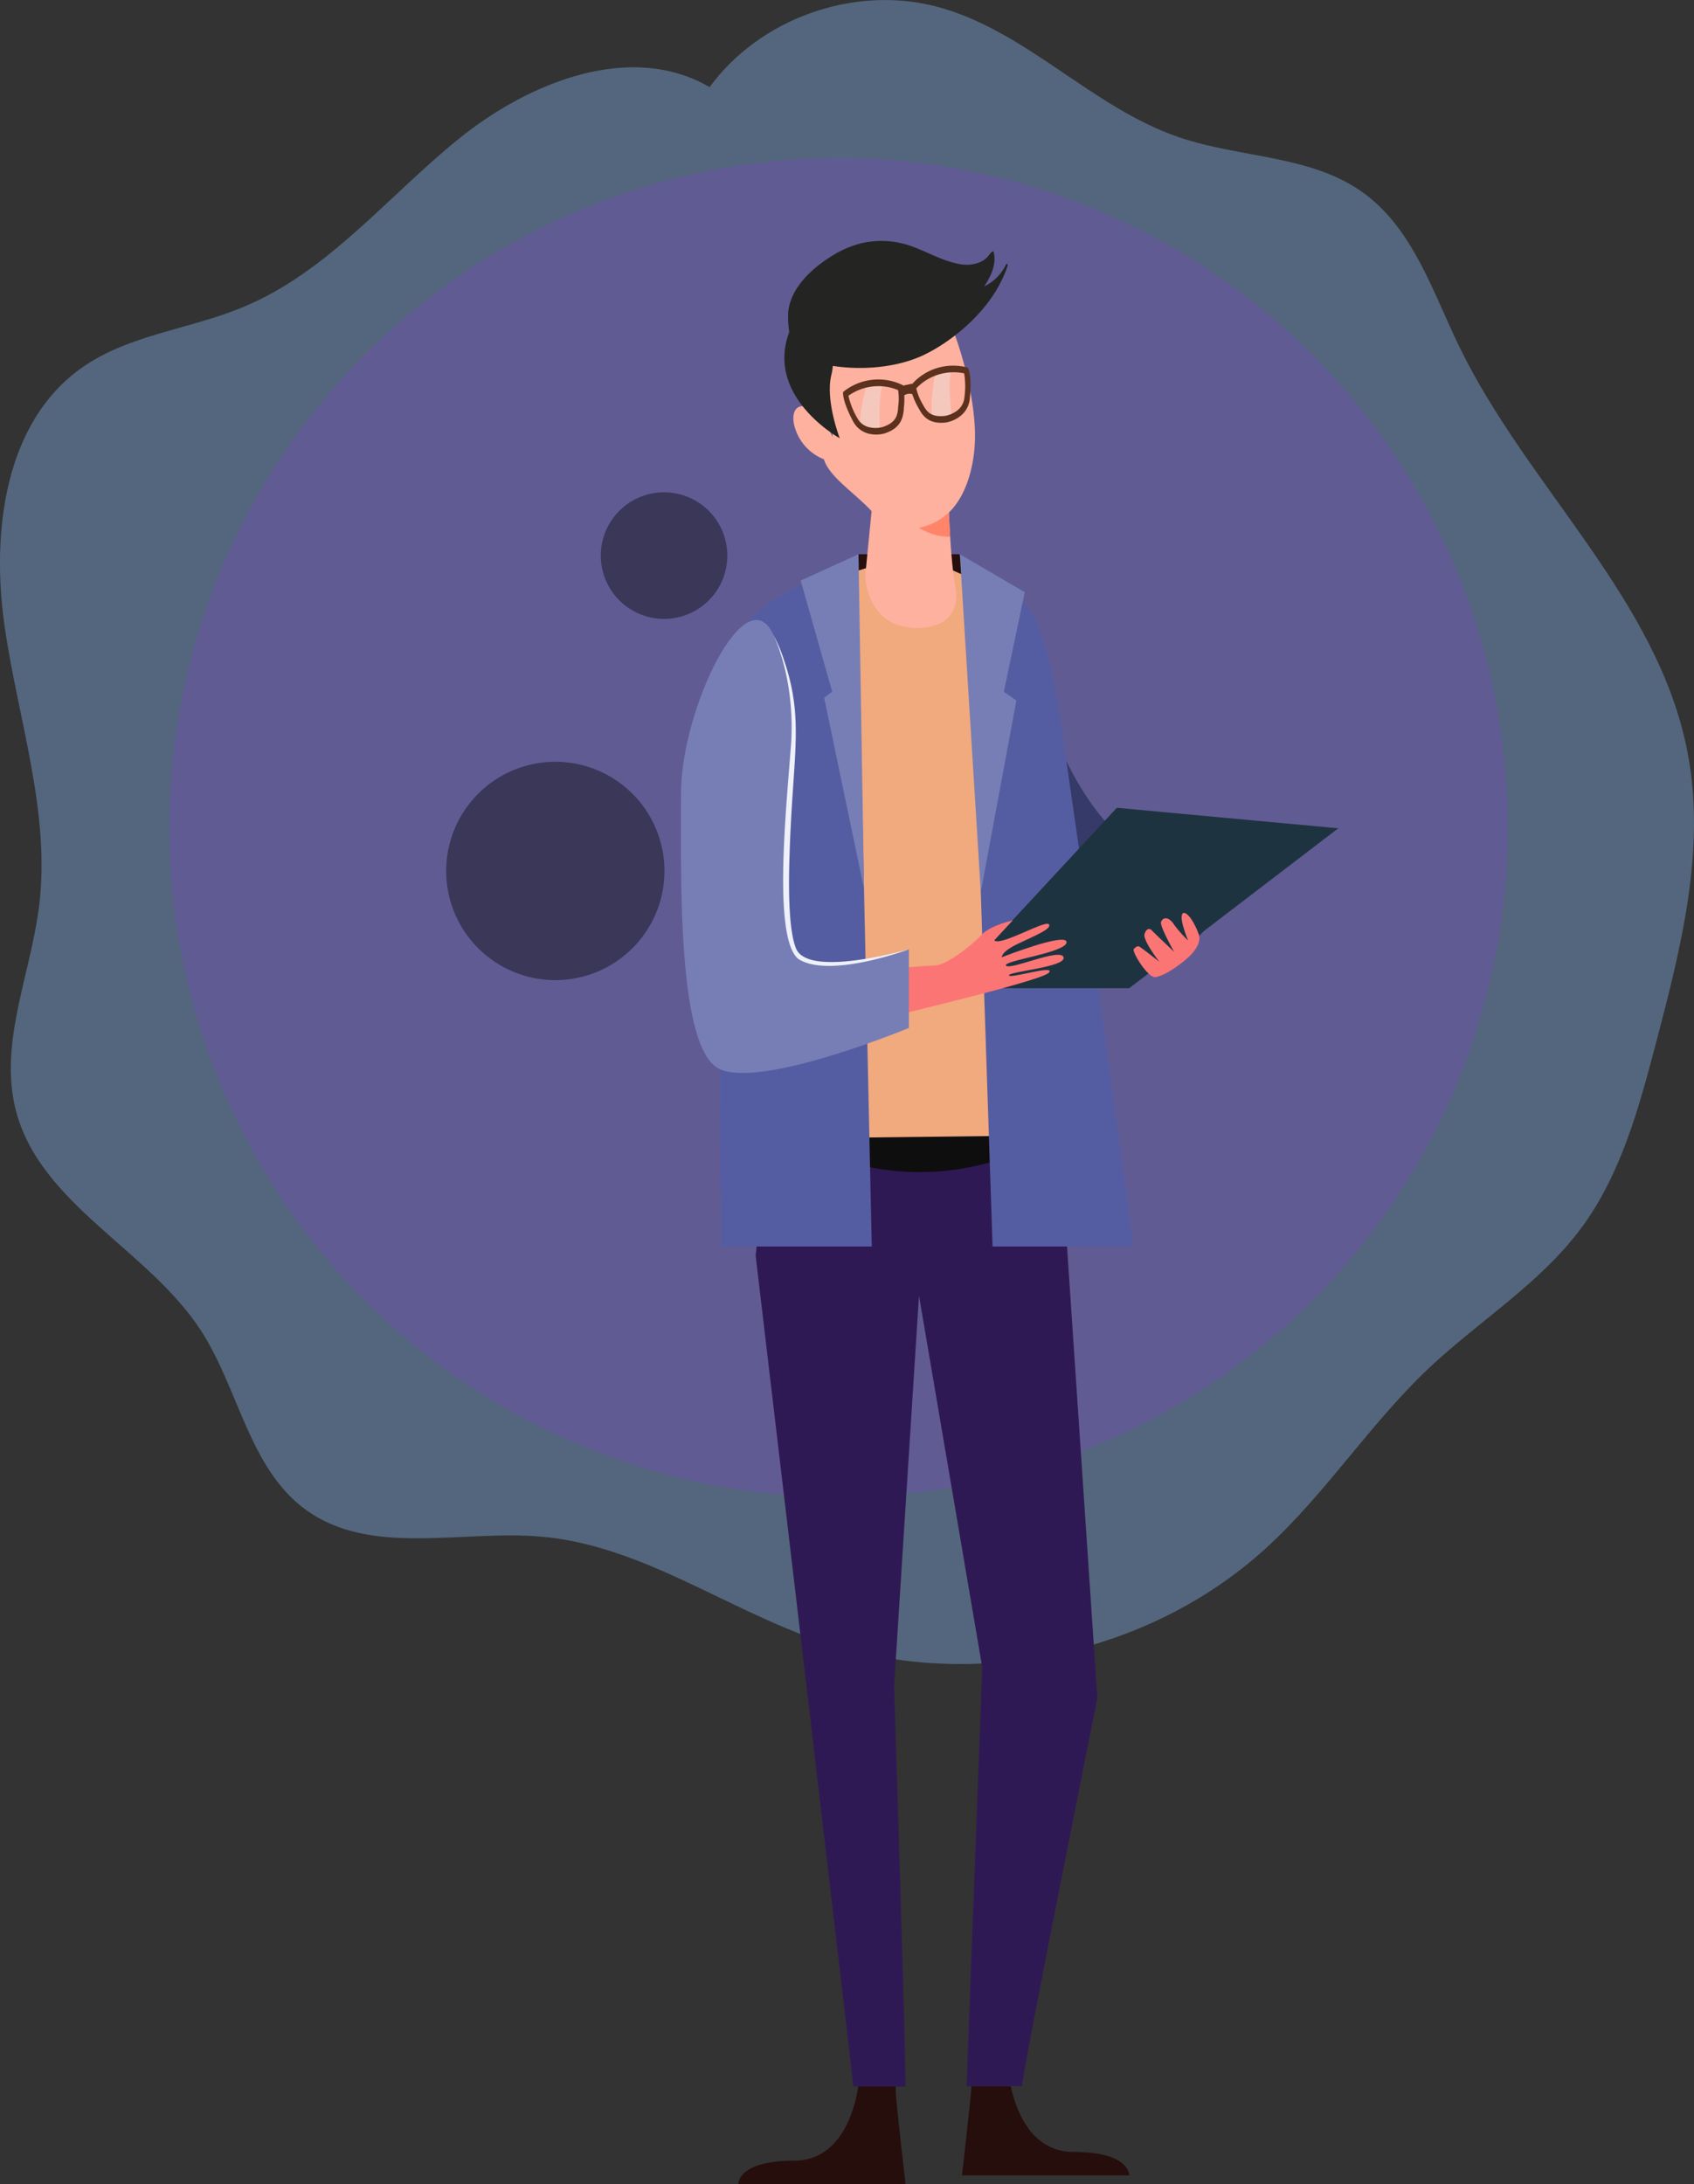 <svg id="Layer_1" data-name="Layer 1" xmlns="http://www.w3.org/2000/svg" viewBox="0 0 374.84 483.14"><rect x="0" y="0" width="374.84" height="483.14" fill="#333333" stroke="none"/><title>contact_me</title><path d="M157,19.26c-17.43-10.13-39.94-1.15-55.6,11.54S72.61,60.06,54,67.84c-11.84,5-25.4,6.1-35.89,13.5C1,93.4-1.95,117.67,1,138.37s10.22,41.24,7.66,62c-1.87,15.21-9,30.44-5.14,45.28,5.4,20.8,29.31,30.69,41,48.74,8.36,13,10.64,30.44,23.1,39.53,14.46,10.54,34.55,4.39,52.38,6,22,2,40.73,16.07,61.6,23.15,33.31,11.29,72.46,3.12,98.46-20.56,13.24-12.05,23-27.48,36-39.77,11.15-10.53,24.66-18.74,33.8-31.06,8.84-11.92,12.8-26.67,16.58-41,5.51-21,11.07-42.79,7-64.1-6.44-34-35.43-58.76-50.53-89.9-5.89-12.14-10.22-26-21.13-33.95C290.22,34.27,274.55,35,261,30.4c-19.45-6.56-34.13-23.9-54-29-18.21-4.68-38.92,2.73-50,17.89" style="fill:#0076ff;opacity:0.2"/><g style="opacity:0.2"><path d="M157,19.26c-17.43-10.13-39.94-1.15-55.6,11.54S72.61,60.06,54,67.84c-11.84,5-25.4,6.1-35.89,13.5C1,93.4-1.95,117.67,1,138.37s10.22,41.24,7.66,62c-1.87,15.21-9,30.44-5.14,45.28,5.4,20.8,29.31,30.69,41,48.74,8.36,13,10.64,30.44,23.1,39.53,14.46,10.54,34.55,4.39,52.38,6,22,2,40.73,16.07,61.6,23.15,33.31,11.29,72.46,3.12,98.46-20.56,13.24-12.05,23-27.48,36-39.77,11.15-10.53,24.66-18.74,33.8-31.06,8.84-11.92,12.8-26.67,16.58-41,5.51-21,11.07-42.79,7-64.1-6.44-34-35.43-58.76-50.53-89.9-5.89-12.14-10.22-26-21.13-33.95C290.22,34.27,274.55,35,261,30.4c-19.45-6.56-34.13-23.9-54-29-18.21-4.68-38.92,2.73-50,17.89" style="fill:#fff"/></g><circle cx="185.55" cy="183.05" r="148.08" style="fill:#764abc;opacity:0.38"/><path d="M141.89,207.55a24.15,24.15,0,1,1-4.11-33.9A24.15,24.15,0,0,1,141.89,207.55Z" style="opacity:0.4"/><path d="M157.93,131.57a14,14,0,1,1-2.39-19.72A14,14,0,0,1,157.93,131.57Z" style="opacity:0.4"/><path d="M227.71,143s3.65,21.84,15.1,36.54c8.56,11,26.47,23.24,26.47,23.24l-10.14,11.12-28-23.09Z" style="fill:#363a68"/><polygon points="212.39 122.6 189.96 122.6 190.69 196.37 220.47 198.38 212.39 122.6" style="fill:#260e0d"/><path d="M237.53,476c12.64,0,12.33,5.19,12.33,5.19h-37s1.84-16,2.12-19.73h8.68C224.64,466.11,227.83,476,237.53,476Z" style="fill:#260e0d"/><path d="M175.72,477.94c11.5,0,13.85-13.94,14.18-16.44h8.31v1.21c0,1.73,2.16,20.43,2.16,20.43h-37S163.08,477.94,175.72,477.94Z" style="fill:#260e0d"/><path d="M179,377.54,167.2,277.7l3.34-29.55h65l.46,26,6.82,101.44s-16.95,84.47-16.66,85.87H213.88c0-.31,3.47-92.62,3.47-92.62l-14-82.23L197.84,373s2.49,77.8,2.53,88.54H188.82C188.85,461.25,179,377.54,179,377.54Z" style="fill:#2f1954"/><path d="M170.1,252l.44-3.88h65l.06,3.4L222,256.19a57.18,57.18,0,0,1-34.22.87Z" style="fill:#0e0e0e"/><path d="M166,142.22c7.06-7.94,23.42-20.61,41.44-17.55L226.32,133l5.54,40.65,5,77.44-67.17.77-6.39-75.38S159,150.16,166,142.22Z" style="fill:#f1a97e"/><path d="M209.78,106.43s.19,15.88,1.71,24c.58,3.13-.85,6.34-3.51,7.49a13.06,13.06,0,0,1-7.8.73c-8.46-1.61-8.74-11.11-8.74-11.11l2.85-29Z" style="fill:#feb19e"/><path d="M194.29,98.54l15.49,7.89s.07,5.86.46,12.28c-4,.2-9.12-2.1-14.51-9-.8-1-1.54-2-2.24-3Z" style="fill:#ff856a"/><path d="M214.63,125.41l5,150.31H250.8l-9.19-68.27-6-41.51S232.67,138,226.32,133A74.81,74.81,0,0,0,214.63,125.41Z" style="fill:#555da2"/><path d="M189.62,124.59l3.28,151.13H159.53S158.28,155.94,162,143.41,189.62,124.59,189.62,124.59Z" style="fill:#555da2"/><polygon points="226.75 131 212.39 122.6 217.03 197.32 224.9 154.94 222.12 153.03 226.75 131" style="fill:#777eb5"/><polygon points="191.19 196.62 189.96 122.6 177.17 128.42 184.14 152.98 182.37 154.36 191.19 196.62" style="fill:#777eb5"/><polygon points="249.86 218.59 296.12 183.22 247.13 178.68 210.08 218.59 249.86 218.59" style="fill:#1e3340"/><path d="M224.09,203.58s-5,1.14-6.88,3.18c-2.37,2.59-8,6.81-10.37,6.81s-12.44,1-12.44,1l-1.69,11.32s37.59-8.79,39.36-10.72-8.82,1.43-8.82.57,12.75-1.83,12.09-4-11.76,2.93-12.74,1.86,13.4-2.88,13.4-5.18-14.32,3.32-14.32,3.32-.27-1.16,3.61-3,7.64-3.38,6.78-4.31S221.3,209.4,220,208Z" style="fill:#fc7575"/><path d="M171.16,140.49s5.47,10.2,4.38,24.9-2.95,37.25.1,44.6,25.47,0,25.47,0v17.39s-32.49,13.48-41.9,9.07-8.51-42.39-8.51-61S165.16,127.13,171.16,140.49Z" style="fill:#777eb5"/><path d="M171.16,140.49c2.7,5.91,4.47,14.67,3.91,23.76-1,13.68-4.2,43.39,1.63,47.9,5.63,3.54,18.35,0,24.41-2.16-6,1.61-22.78,5.57-25-.27-1.86-4.68-1.56-16-1.39-21,.68-21.71,3.28-29.37-1.21-42.62A34,34,0,0,0,171.16,140.49Z" style="fill:#eef1f9"/><path d="M263.48,203.12a15.8,15.8,0,0,1,1.69,3.32c1,2.41-1.79,4.9-2.34,5.42a26.42,26.42,0,0,1-4.09,3,9.63,9.63,0,0,1-3,1.27c-1.66.37-5.36-5.64-4.85-6.22.34-.38.76-.68,1.14-.56s4.52,3.41,4.52,3.41-3.71-4.74-3.29-6.14,1.22-1.24,1.54-.88,5,4.8,5,4.8-3.18-5.65-2.9-6.57,1.56-1.57,3,.71a27,27,0,0,0,3,3.36s-1.79-4.27-1.38-5.64S263.48,203.12,263.48,203.12Z" style="fill:#fc7575"/><path d="M210.77,72.66s4.45,11.15,4.94,22.16c.34,7.53-1.85,15-5.91,18.69-5,4.46-12.32,4.69-16.22.32-4.21-4.73-10-8.15-11.28-12.24A10.88,10.88,0,0,1,175.73,94c-1.29-5.81,4.67-6.06,8.48,2.61,0,0,.56-5.8-2.6-17.27,3.59,1.41,9.88,3.26,11.88-1,0,0,3.73,5.6,9-4.74C202.49,73.61,207,76.87,210.77,72.66Z" style="fill:#feb19e"/><path d="M195.39,84.84a16,16,0,0,0-3.6.37,40.67,40.67,0,0,0-1.15,5,22.89,22.89,0,0,0-.33,3.85,5.29,5.29,0,0,0,4.34,1C194.66,91.62,194.41,87.88,195.39,84.84Z" style="fill:#eaeced;opacity:0.4"/><path d="M210.49,81.92a15.6,15.6,0,0,0-3.52.79,41.42,41.42,0,0,0-.74,5.13,23,23,0,0,0,0,3.9,5.07,5.07,0,0,0,4.37.48C210.31,88.8,209.77,85.07,210.49,81.92Z" style="fill:#eaeced;opacity:0.4"/><path d="M214.6,88.13c.45-4.5-.2-6.27-.28-6.46l-.13-.34-.3-.08a12.21,12.21,0,0,0-10.62,2.32A10.53,10.53,0,0,0,201.8,85l0-.13-2,.44,0-.11-.31-.13a12.55,12.55,0,0,0-2-.73,12.36,12.36,0,0,0-10.7,2.18l-.24.2v.36c0,.21.07,2.1,2.19,6.06a5.3,5.3,0,0,0,3.38,2.76,7.13,7.13,0,0,0,3.53,0c3.85-1.21,4.15-3.68,4.34-5.31a2.51,2.51,0,0,1,0-.27,16.31,16.31,0,0,0,.1-2.87,2,2,0,0,1,1.78-.26,15.25,15.25,0,0,0,1.29,2.92l.13.23c.8,1.42,2,3.57,6,3.12A7.17,7.17,0,0,0,212.54,92,5.51,5.51,0,0,0,214.6,88.13Zm-19.37,6.35a6.15,6.15,0,0,1-3,0,4,4,0,0,1-2.57-2.07,17.21,17.21,0,0,1-1.93-4.87,11.44,11.44,0,0,1,9.5-1.76,10.67,10.67,0,0,1,1.5.52,12.28,12.28,0,0,1,0,3.7l0,.28C198.58,91.79,198.37,93.49,195.23,94.48Zm16.6-3.68A6.41,6.41,0,0,1,209.08,92c-3.26.36-4.09-1.13-4.83-2.44-.05-.08-.09-.17-.14-.24a12.28,12.28,0,0,1-1.36-3.42,12,12,0,0,1,1.18-1.09,11.45,11.45,0,0,1,9.41-2.23,17.55,17.55,0,0,1,.07,5.26A4.18,4.18,0,0,1,211.83,90.8Z" style="fill:#5c311e"/><path d="M222.6,58.53a10.42,10.42,0,0,1-4.84,4.84c1.5-2.2,2.8-5,2.11-7.64a.2.2,0,0,0-.3-.1,4.71,4.71,0,0,0-.84.94c-1.4,1.78-4.07,2.22-6.13,1.89-3.63-.58-6.81-2.44-10.18-3.72a19.73,19.73,0,0,0-11.56-1,22.11,22.11,0,0,0-6.05,2.43c-4.63,2.71-9.94,7.26-10.41,13-.06.79-.05,5.34,1.08,6.76.3.39,4.36,4.11,6.23,4.53,7.73,1.74,16.45,1,22.6-1.89,6.89-3.29,14.06-9.7,17.28-16.48A21,21,0,0,0,223,58.65.19.19,0,0,0,222.6,58.53Z" style="fill:#242422"/><path d="M181.32,68.9s4.15,8.19,2.67,13.88,1.83,14.16,1.83,14.16-19.08-10.48-9.64-26.7C176.18,70.24,178.39,67.74,181.32,68.9Z" style="fill:#242422"/></svg>